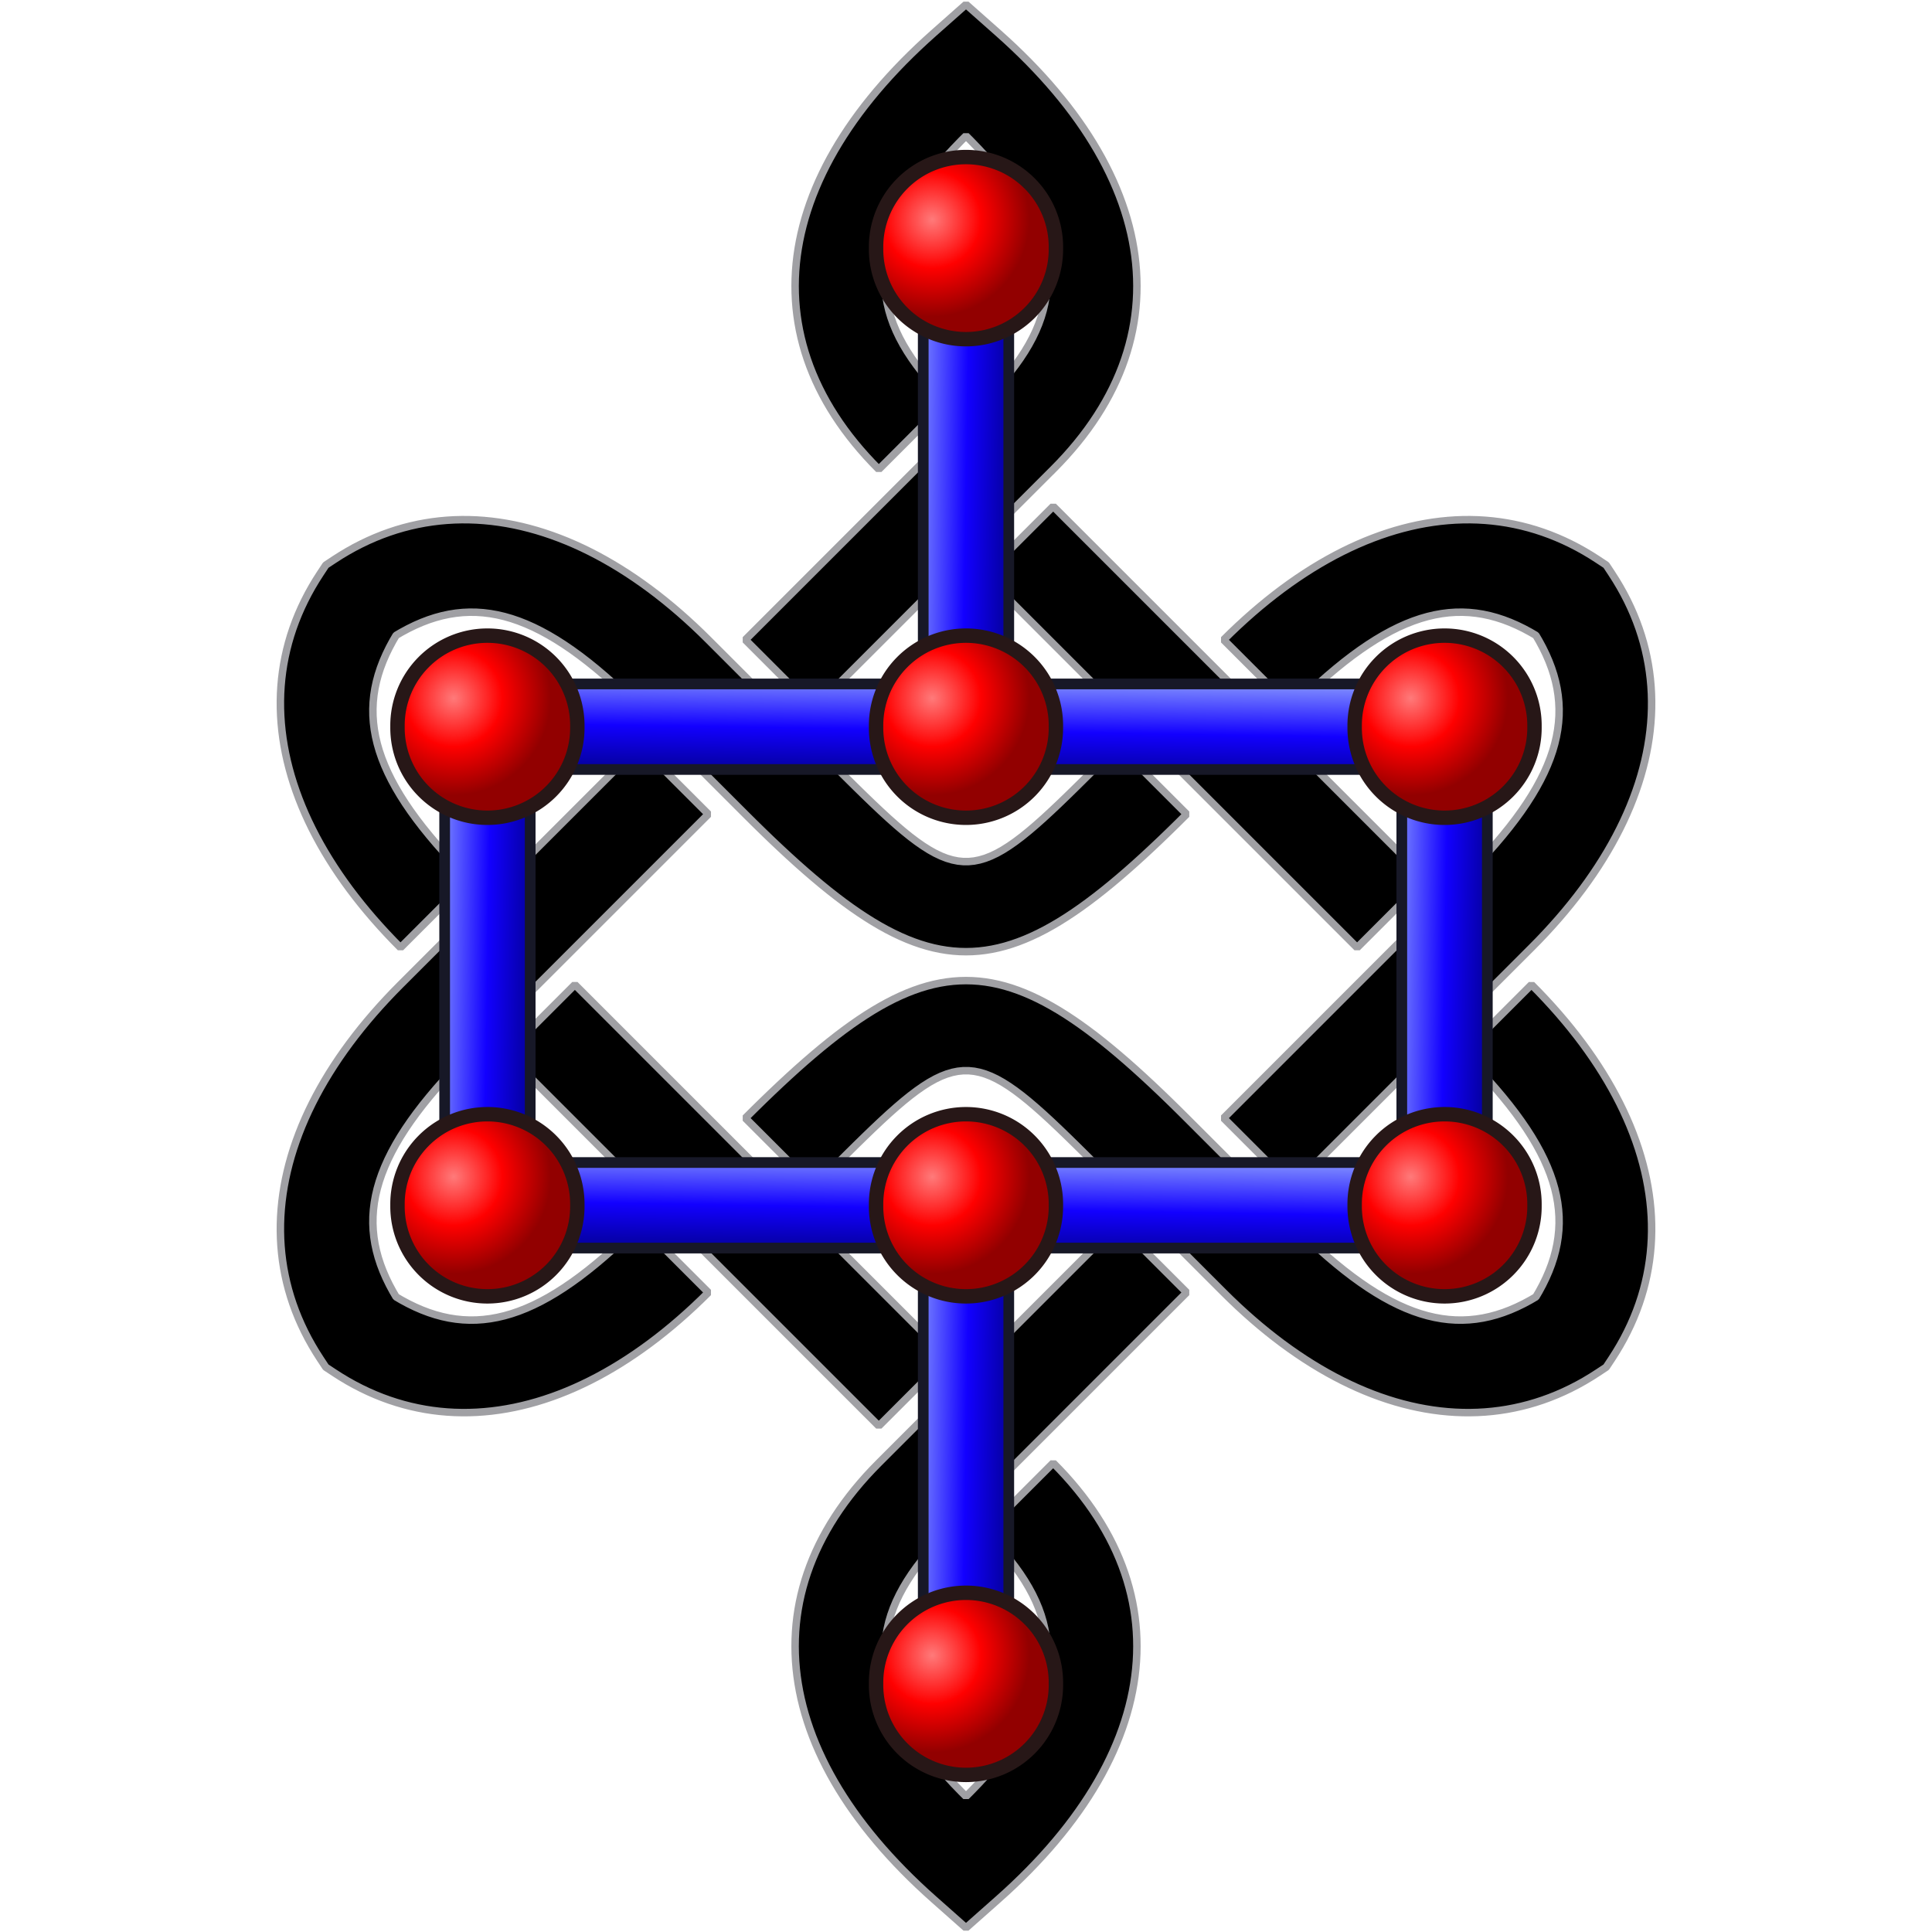 <?xml version="1.0" encoding="UTF-8" standalone="no"?>
<!-- Created with Inkscape (http://www.inkscape.org/) -->

<svg
   xmlns:dc="http://purl.org/dc/elements/1.1/"
   xmlns:cc="http://creativecommons.org/ns#"
   xmlns:rdf="http://www.w3.org/1999/02/22-rdf-syntax-ns#"
   xmlns:svg="http://www.w3.org/2000/svg"
   xmlns="http://www.w3.org/2000/svg"
   xmlns:xlink="http://www.w3.org/1999/xlink"
   version="1.1"
   width="180.7"
   height="180.7"
   id="svg4762">
  <defs
     id="defs4764">
    <radialGradient
       cx="0.429"
       cy="0.989"
       r="6.744"
       fx="0.429"
       fy="0.989"
       id="radialGradient4675"
       xlink:href="#linearGradient4285"
       gradientUnits="userSpaceOnUse" />
    <linearGradient
       id="linearGradient4285">
      <stop
         id="stop4287"
         style="stop-color:#ff7a7a;stop-opacity:1"
         offset="0" />
      <stop
         id="stop4293"
         style="stop-color:#ff0000;stop-opacity:1"
         offset="0.5" />
      <stop
         id="stop4289"
         style="stop-color:#920000;stop-opacity:1"
         offset="1" />
    </linearGradient>
    <radialGradient
       cx="0.429"
       cy="0.989"
       r="6.744"
       fx="0.429"
       fy="0.989"
       id="radialGradient4547"
       xlink:href="#linearGradient4285"
       gradientUnits="userSpaceOnUse" />
    <radialGradient
       cx="0.429"
       cy="0.989"
       r="6.744"
       fx="0.429"
       fy="0.989"
       id="radialGradient4551"
       xlink:href="#linearGradient4285"
       gradientUnits="userSpaceOnUse" />
    <radialGradient
       cx="0.429"
       cy="0.989"
       r="6.744"
       fx="0.429"
       fy="0.989"
       id="radialGradient4555"
       xlink:href="#linearGradient4285"
       gradientUnits="userSpaceOnUse" />
    <radialGradient
       cx="0.429"
       cy="0.989"
       r="6.744"
       fx="0.429"
       fy="0.989"
       id="radialGradient4559"
       xlink:href="#linearGradient4285"
       gradientUnits="userSpaceOnUse" />
    <radialGradient
       cx="0.429"
       cy="0.989"
       r="6.744"
       fx="0.429"
       fy="0.989"
       id="radialGradient4571"
       xlink:href="#linearGradient4285"
       gradientUnits="userSpaceOnUse" />
    <radialGradient
       cx="0.429"
       cy="0.989"
       r="6.744"
       fx="0.429"
       fy="0.989"
       id="radialGradient4563"
       xlink:href="#linearGradient4285"
       gradientUnits="userSpaceOnUse" />
    <radialGradient
       cx="0.429"
       cy="0.989"
       r="6.744"
       fx="0.429"
       fy="0.989"
       id="radialGradient4567"
       xlink:href="#linearGradient4285"
       gradientUnits="userSpaceOnUse" />
    <linearGradient
       x1="31.263"
       y1="-43.406"
       x2="31.115"
       y2="-34.406"
       id="linearGradient4612"
       xlink:href="#linearGradient5380"
       gradientUnits="userSpaceOnUse"
       gradientTransform="matrix(0,-1,1,0,181.887,99.601)" />
    <linearGradient
       x1="31.263"
       y1="-43.406"
       x2="31.115"
       y2="-34.406"
       id="linearGradient4616"
       xlink:href="#linearGradient5380"
       gradientUnits="userSpaceOnUse"
       gradientTransform="matrix(0,-1,1,0,226.648,144.362)" />
    <linearGradient
       x1="31.263"
       y1="-43.406"
       x2="31.115"
       y2="-34.406"
       id="linearGradient4620"
       xlink:href="#linearGradient5380"
       gradientUnits="userSpaceOnUse"
       gradientTransform="matrix(0,-1,1,0,181.887,189.123)" />
    <linearGradient
       x1="31.263"
       y1="-43.406"
       x2="31.115"
       y2="-34.406"
       id="linearGradient4575"
       xlink:href="#linearGradient5380"
       gradientUnits="userSpaceOnUse"
       gradientTransform="translate(90.965,173.648)" />
    <linearGradient
       id="linearGradient5380">
      <stop
         id="stop5382"
         style="stop-color:#7a86ff;stop-opacity:1"
         offset="0" />
      <stop
         id="stop5384"
         style="stop-color:#1200ff;stop-opacity:1"
         offset="0.5" />
      <stop
         id="stop5386"
         style="stop-color:#030092;stop-opacity:1"
         offset="1" />
    </linearGradient>
    <linearGradient
       x1="31.263"
       y1="-43.406"
       x2="31.115"
       y2="-34.406"
       id="linearGradient4494-8"
       xlink:href="#linearGradient5380"
       gradientUnits="userSpaceOnUse"
       gradientTransform="matrix(0,-1,1,0,137.126,144.362)" />
    <linearGradient
       x1="31.263"
       y1="-43.406"
       x2="31.115"
       y2="-34.406"
       id="linearGradient4494"
       xlink:href="#linearGradient5380"
       gradientUnits="userSpaceOnUse"
       gradientTransform="translate(88.601,128.887)" />
    <linearGradient
       x1="50.406"
       y1="-16"
       x2="59.406"
       y2="-16"
       id="linearGradient4027"
       xlink:href="#linearGradient5380-5"
       gradientUnits="userSpaceOnUse"
       gradientTransform="translate(0,48)" />
    <linearGradient
       id="linearGradient5380-5">
      <stop
         id="stop5382-1"
         style="stop-color:#f4f4f4;stop-opacity:1"
         offset="0" />
      <stop
         id="stop5384-1"
         style="stop-color:#c5c5c5;stop-opacity:1"
         offset="0.5" />
      <stop
         id="stop5386-3"
         style="stop-color:#909090;stop-opacity:1"
         offset="1" />
    </linearGradient>
    <linearGradient
       x1="31.263"
       y1="-43.406"
       x2="31.115"
       y2="-34.406"
       id="linearGradient6147"
       xlink:href="#linearGradient5380-5"
       gradientUnits="userSpaceOnUse"
       gradientTransform="translate(262.762,128.888)" />
    <linearGradient
       x1="31.263"
       y1="-43.406"
       x2="31.115"
       y2="-34.406"
       id="linearGradient6149"
       xlink:href="#linearGradient5380-5"
       gradientUnits="userSpaceOnUse"
       gradientTransform="matrix(0,-1,1,0,311.288,144.362)" />
    <linearGradient
       x1="31.263"
       y1="-43.406"
       x2="31.115"
       y2="-34.406"
       id="linearGradient6151"
       xlink:href="#linearGradient5380-5"
       gradientUnits="userSpaceOnUse"
       gradientTransform="translate(265.127,173.649)" />
    <linearGradient
       x1="31.263"
       y1="-43.406"
       x2="31.115"
       y2="-34.406"
       id="linearGradient6153"
       xlink:href="#linearGradient5380-5"
       gradientUnits="userSpaceOnUse"
       gradientTransform="matrix(0,-1,1,0,356.049,189.123)" />
    <linearGradient
       x1="31.263"
       y1="-43.406"
       x2="31.115"
       y2="-34.406"
       id="linearGradient6155"
       xlink:href="#linearGradient5380-5"
       gradientUnits="userSpaceOnUse"
       gradientTransform="matrix(0,-1,1,0,400.81,144.362)" />
    <linearGradient
       x1="31.263"
       y1="-43.406"
       x2="31.115"
       y2="-34.406"
       id="linearGradient6157"
       xlink:href="#linearGradient5380-5"
       gradientUnits="userSpaceOnUse"
       gradientTransform="matrix(0,-1,1,0,356.049,99.601)" />
    <radialGradient
       cx="0.429"
       cy="0.989"
       r="6.744"
       fx="0.429"
       fy="0.989"
       id="radialGradient6159"
       xlink:href="#linearGradient5380-5"
       gradientUnits="userSpaceOnUse" />
    <radialGradient
       cx="0.429"
       cy="0.989"
       r="6.744"
       fx="0.429"
       fy="0.989"
       id="radialGradient6161"
       xlink:href="#linearGradient5380-5"
       gradientUnits="userSpaceOnUse" />
    <radialGradient
       cx="0.429"
       cy="0.989"
       r="6.744"
       fx="0.429"
       fy="0.989"
       id="radialGradient6163"
       xlink:href="#linearGradient5380-5"
       gradientUnits="userSpaceOnUse" />
    <radialGradient
       cx="0.429"
       cy="0.989"
       r="6.744"
       fx="0.429"
       fy="0.989"
       id="radialGradient6165"
       xlink:href="#linearGradient5380-5"
       gradientUnits="userSpaceOnUse" />
    <radialGradient
       cx="0.429"
       cy="0.989"
       r="6.744"
       fx="0.429"
       fy="0.989"
       id="radialGradient6167"
       xlink:href="#linearGradient5380-5"
       gradientUnits="userSpaceOnUse" />
    <radialGradient
       cx="0.429"
       cy="0.989"
       r="6.744"
       fx="0.429"
       fy="0.989"
       id="radialGradient6169"
       xlink:href="#linearGradient5380-5"
       gradientUnits="userSpaceOnUse" />
    <radialGradient
       cx="0.429"
       cy="0.989"
       r="6.744"
       fx="0.429"
       fy="0.989"
       id="radialGradient6171"
       xlink:href="#linearGradient5380-5"
       gradientUnits="userSpaceOnUse" />
    <radialGradient
       cx="0.429"
       cy="0.989"
       r="6.744"
       fx="0.429"
       fy="0.989"
       id="radialGradient6173"
       xlink:href="#linearGradient5380-5"
       gradientUnits="userSpaceOnUse" />
    <linearGradient
       x1="31.263"
       y1="-43.406"
       x2="31.115"
       y2="-34.406"
       id="linearGradient6207"
       xlink:href="#linearGradient5380"
       gradientUnits="userSpaceOnUse"
       gradientTransform="translate(113.27,318.797)" />
    <linearGradient
       x1="31.263"
       y1="-43.406"
       x2="31.115"
       y2="-34.406"
       id="linearGradient6209"
       xlink:href="#linearGradient5380"
       gradientUnits="userSpaceOnUse"
       gradientTransform="matrix(0,-1,1,0,161.796,334.271)" />
    <linearGradient
       x1="31.263"
       y1="-43.406"
       x2="31.115"
       y2="-34.406"
       id="linearGradient6211"
       xlink:href="#linearGradient5380"
       gradientUnits="userSpaceOnUse"
       gradientTransform="translate(115.635,363.558)" />
    <linearGradient
       x1="31.263"
       y1="-43.406"
       x2="31.115"
       y2="-34.406"
       id="linearGradient6213"
       xlink:href="#linearGradient5380"
       gradientUnits="userSpaceOnUse"
       gradientTransform="matrix(0,-1,1,0,206.557,379.032)" />
    <linearGradient
       x1="31.263"
       y1="-43.406"
       x2="31.115"
       y2="-34.406"
       id="linearGradient6215"
       xlink:href="#linearGradient5380"
       gradientUnits="userSpaceOnUse"
       gradientTransform="matrix(0,-1,1,0,251.318,334.271)" />
    <linearGradient
       x1="31.263"
       y1="-43.406"
       x2="31.115"
       y2="-34.406"
       id="linearGradient6217"
       xlink:href="#linearGradient5380"
       gradientUnits="userSpaceOnUse"
       gradientTransform="matrix(0,-1,1,0,206.557,289.51)" />
    <radialGradient
       cx="0.429"
       cy="0.989"
       r="6.744"
       fx="0.429"
       fy="0.989"
       id="radialGradient6219"
       xlink:href="#linearGradient4285"
       gradientUnits="userSpaceOnUse" />
    <radialGradient
       cx="0.429"
       cy="0.989"
       r="6.744"
       fx="0.429"
       fy="0.989"
       id="radialGradient6221"
       xlink:href="#linearGradient4285"
       gradientUnits="userSpaceOnUse" />
    <radialGradient
       cx="0.429"
       cy="0.989"
       r="6.744"
       fx="0.429"
       fy="0.989"
       id="radialGradient6223"
       xlink:href="#linearGradient4285"
       gradientUnits="userSpaceOnUse" />
    <radialGradient
       cx="0.429"
       cy="0.989"
       r="6.744"
       fx="0.429"
       fy="0.989"
       id="radialGradient6225"
       xlink:href="#linearGradient4285"
       gradientUnits="userSpaceOnUse" />
    <radialGradient
       cx="0.429"
       cy="0.989"
       r="6.744"
       fx="0.429"
       fy="0.989"
       id="radialGradient6227"
       xlink:href="#linearGradient4285"
       gradientUnits="userSpaceOnUse" />
    <radialGradient
       cx="0.429"
       cy="0.989"
       r="6.744"
       fx="0.429"
       fy="0.989"
       id="radialGradient6229"
       xlink:href="#linearGradient4285"
       gradientUnits="userSpaceOnUse" />
    <radialGradient
       cx="0.429"
       cy="0.989"
       r="6.744"
       fx="0.429"
       fy="0.989"
       id="radialGradient6231"
       xlink:href="#linearGradient4285"
       gradientUnits="userSpaceOnUse" />
    <radialGradient
       cx="0.429"
       cy="0.989"
       r="6.744"
       fx="0.429"
       fy="0.989"
       id="radialGradient6233"
       xlink:href="#linearGradient4285"
       gradientUnits="userSpaceOnUse" />
  </defs>
  <g
     transform="translate(-52.631,-22.011)"
     id="layer1">
    <g
       transform="matrix(0.699,0,0,0.699,142.981,134.742)"
       id="g3439"
       style="font-size:9px;font-style:normal;font-weight:400;fill:#000000;fill-opacity:1;fill-rule:evenodd;stroke:#a0a0a4;stroke-width:1;stroke-linecap:square;stroke-linejoin:bevel;stroke-opacity:1;font-family:Sans Serif">
      <path
         d="M 11.667,-98.475 -10.586,-76.221 -20.333,-66.475 -29.525,-75.667 -21.414,-83.779 -11.667,-93.525 2.475,-107.667 3.407,-108.622 4.284,-109.57 5.108,-110.512 5.877,-111.448 6.592,-112.379 7.252,-113.305 7.857,-114.228 8.407,-115.148 8.902,-116.066 9.341,-116.983 9.724,-117.898 10.051,-118.813 10.323,-119.729 10.537,-120.646 10.696,-121.565 10.797,-122.486 10.842,-123.411 10.829,-124.339 10.759,-125.272 10.632,-126.211 10.447,-127.155 10.204,-128.106 9.902,-129.064 9.543,-130.03 9.125,-131.005 8.648,-131.989 8.112,-132.984 7.517,-133.989 6.862,-135.005 6.149,-136.034 5.375,-137.075 4.541,-138.13 3.648,-139.199 2.693,-140.282 1.679,-141.381 0.603,-142.497 0,-143.098 -0.603,-142.497 -1.679,-141.381 -2.693,-140.282 -3.648,-139.199 -4.541,-138.13 -5.375,-137.075 -6.149,-136.034 -6.862,-135.005 -7.517,-133.989 -8.112,-132.984 -8.648,-131.989 -9.125,-131.005 -9.543,-130.03 -9.902,-129.064 -10.204,-128.106 -10.447,-127.155 -10.632,-126.211 -10.759,-125.272 -10.829,-124.339 -10.842,-123.411 -10.797,-122.486 -10.696,-121.565 -10.537,-120.646 -10.323,-119.729 -10.051,-118.813 -9.724,-117.898 -9.341,-116.983 -8.902,-116.066 -8.407,-115.148 -7.857,-114.228 -7.252,-113.305 -6.592,-112.379 -5.877,-111.448 -5.108,-110.512 -4.284,-109.57 -3.407,-108.622 -2.475,-107.667 -11.667,-98.475 -12.52,-99.348 -13.338,-100.228 -14.122,-101.116 -14.871,-102.01 -15.587,-102.911 -16.269,-103.819 -16.917,-104.733 -17.531,-105.653 -18.112,-106.579 -18.658,-107.51 -19.171,-108.447 -19.651,-109.39 -20.097,-110.337 -20.509,-111.289 -20.888,-112.246 -21.234,-113.208 -21.546,-114.173 -21.825,-115.143 -22.071,-116.117 -22.284,-117.094 -22.463,-118.074 -22.61,-119.058 -22.724,-120.046 -22.804,-121.035 -22.852,-122.028 -22.868,-123.023 -22.85,-124.02 -22.8,-125.019 -22.717,-126.021 -22.602,-127.023 -22.454,-128.028 -22.274,-129.033 -22.062,-130.039 -21.817,-131.047 -21.54,-132.055 -21.23,-133.063 -20.889,-134.072 -20.516,-135.08 -20.11,-136.089 -19.673,-137.097 -19.204,-138.104 -18.703,-139.111 -18.17,-140.117 -17.605,-141.121 -17.009,-142.124 -16.381,-143.126 -15.722,-144.125 -15.031,-145.123 -14.309,-146.119 -13.556,-147.112 -12.771,-148.102 -11.955,-149.09 -11.108,-150.075 -10.229,-151.056 -9.32,-152.034 -8.38,-153.009 -7.408,-153.979 -6.406,-154.946 -5.373,-155.908 -4.309,-156.866 0,-160.683 4.309,-156.866 5.373,-155.908 6.406,-154.946 7.408,-153.979 8.38,-153.009 9.32,-152.034 10.229,-151.056 11.108,-150.075 11.955,-149.09 12.771,-148.102 13.556,-147.112 14.309,-146.119 15.031,-145.123 15.722,-144.125 16.381,-143.126 17.009,-142.124 17.605,-141.121 18.17,-140.117 18.703,-139.111 19.204,-138.104 19.673,-137.097 20.11,-136.089 20.516,-135.08 20.889,-134.072 21.23,-133.063 21.54,-132.055 21.817,-131.047 22.062,-130.039 22.274,-129.033 22.454,-128.028 22.602,-127.023 22.717,-126.021 22.8,-125.019 22.85,-124.02 22.868,-123.023 22.852,-122.028 22.804,-121.035 22.724,-120.046 22.61,-119.058 22.463,-118.074 22.284,-117.094 22.071,-116.117 21.825,-115.143 21.546,-114.173 21.234,-113.208 20.888,-112.246 20.509,-111.289 20.097,-110.337 19.651,-109.39 19.171,-108.447 18.658,-107.51 18.112,-106.579 17.531,-105.653 16.917,-104.733 16.269,-103.819 15.587,-102.911 14.871,-102.01 14.122,-101.116 13.338,-100.228 12.52,-99.348 11.667,-98.475 M -29.525,-52.333 -43.667,-66.475 -44.872,-67.661 -46.055,-68.787 -47.217,-69.854 -48.359,-70.863 -49.482,-71.812 -50.586,-72.704 -51.673,-73.538 -52.743,-74.314 -53.797,-75.034 -54.837,-75.697 -55.861,-76.303 -56.873,-76.854 -57.871,-77.349 -58.858,-77.788 -59.834,-78.173 -60.8,-78.504 -61.756,-78.78 -62.704,-79.002 -63.644,-79.171 -64.578,-79.287 -65.505,-79.351 -66.427,-79.362 -67.345,-79.321 -68.259,-79.228 -69.171,-79.085 -70.08,-78.89 -70.989,-78.645 -71.897,-78.35 -72.806,-78.005 -73.716,-77.611 -74.629,-77.167 -75.545,-76.675 -76.257,-76.257 -76.675,-75.545 -77.167,-74.629 -77.611,-73.716 -78.005,-72.806 -78.35,-71.897 -78.645,-70.989 -78.89,-70.08 -79.085,-69.171 -79.228,-68.259 -79.321,-67.345 -79.362,-66.427 -79.351,-65.505 -79.287,-64.578 -79.171,-63.644 -79.002,-62.704 -78.78,-61.756 -78.504,-60.8 -78.173,-59.834 -77.788,-58.858 -77.349,-57.871 -76.854,-56.873 -76.303,-55.861 -75.697,-54.837 -75.034,-53.797 -74.314,-52.743 -73.538,-51.673 -72.704,-50.586 -71.812,-49.482 -70.863,-48.359 -69.854,-47.217 -68.787,-46.055 -67.661,-44.872 -66.475,-43.667 -75.667,-34.475 -76.618,-35.441 -77.54,-36.413 -78.434,-37.388 -79.301,-38.368 -80.139,-39.351 -80.949,-40.338 -81.731,-41.329 -82.484,-42.322 -83.208,-43.319 -83.904,-44.318 -84.571,-45.32 -85.209,-46.324 -85.818,-47.329 -86.398,-48.337 -86.949,-49.346 -87.471,-50.356 -87.963,-51.367 -88.425,-52.378 -88.858,-53.39 -89.26,-54.403 -89.633,-55.415 -89.977,-56.427 -90.29,-57.438 -90.572,-58.449 -90.825,-59.459 -91.047,-60.467 -91.238,-61.474 -91.399,-62.479 -91.529,-63.483 -91.628,-64.484 -91.697,-65.482 -91.734,-66.478 -91.74,-67.471 -91.715,-68.46 -91.658,-69.446 -91.57,-70.428 -91.45,-71.407 -91.299,-72.381 -91.115,-73.351 -90.9,-74.316 -90.653,-75.276 -90.374,-76.231 -90.062,-77.181 -89.718,-78.125 -89.341,-79.062 -88.932,-79.994 -88.49,-80.92 -88.016,-81.839 -87.508,-82.751 -86.968,-83.655 -86.394,-84.553 -85.662,-85.662 -84.553,-86.394 -83.655,-86.968 -82.751,-87.508 -81.839,-88.016 -80.92,-88.49 -79.994,-88.932 -79.062,-89.341 -78.125,-89.718 -77.181,-90.062 -76.231,-90.374 -75.276,-90.653 -74.316,-90.9 -73.351,-91.115 -72.381,-91.299 -71.407,-91.45 -70.428,-91.57 -69.446,-91.658 -68.46,-91.715 -67.471,-91.74 -66.478,-91.734 -65.482,-91.697 -64.484,-91.628 -63.483,-91.529 -62.479,-91.399 -61.474,-91.238 -60.467,-91.047 -59.459,-90.825 -58.449,-90.572 -57.438,-90.29 -56.427,-89.977 -55.415,-89.633 -54.403,-89.26 -53.39,-88.858 -52.378,-88.425 -51.367,-87.963 -50.356,-87.471 -49.346,-86.949 -48.337,-86.398 -47.329,-85.818 -46.324,-85.209 -45.32,-84.571 -44.318,-83.904 -43.319,-83.208 -42.322,-82.484 -41.329,-81.731 -40.338,-80.949 -39.351,-80.139 -38.368,-79.301 -37.388,-78.434 -36.413,-77.54 -35.441,-76.618 -34.475,-75.667 -20.333,-61.525 -18.854,-60.046 -17.448,-58.64 -16.112,-57.309 -14.841,-56.051 -13.632,-54.868 -12.481,-53.758 -11.385,-52.723 -10.339,-51.761 -9.339,-50.874 -8.383,-50.06 -7.466,-49.32 -6.585,-48.654 -5.735,-48.063 -4.914,-47.545 -4.117,-47.101 -3.34,-46.731 -2.58,-46.435 -1.834,-46.214 -1.096,-46.066 -0.365,-45.992 0.365,-45.992 1.096,-46.066 1.834,-46.214 2.58,-46.435 3.34,-46.731 4.117,-47.101 4.914,-47.545 5.735,-48.063 6.585,-48.654 7.466,-49.32 8.383,-50.06 9.339,-50.874 10.339,-51.761 11.385,-52.723 12.481,-53.758 13.632,-54.868 14.841,-56.051 16.112,-57.309 17.448,-58.64 18.854,-60.046 20.333,-61.525 29.525,-52.333 28.311,-51.127 27.119,-49.961 25.951,-48.837 24.804,-47.754 23.678,-46.711 22.573,-45.709 21.487,-44.748 20.419,-43.829 19.37,-42.95 18.337,-42.111 17.32,-41.314 16.319,-40.558 15.332,-39.842 14.359,-39.168 13.399,-38.534 12.451,-37.941 11.514,-37.389 10.588,-36.878 9.672,-36.408 8.764,-35.979 7.865,-35.59 6.973,-35.243 6.087,-34.936 5.207,-34.67 4.332,-34.445 3.461,-34.261 2.593,-34.118 1.727,-34.016 0.863,-33.955 0,-33.934 -0.863,-33.955 -1.727,-34.016 -2.593,-34.118 -3.461,-34.261 -4.332,-34.445 -5.207,-34.67 -6.087,-34.936 -6.973,-35.243 -7.865,-35.59 -8.764,-35.979 -9.672,-36.408 -10.588,-36.878 -11.514,-37.389 -12.451,-37.941 -13.399,-38.534 -14.359,-39.168 -15.332,-39.842 -16.319,-40.558 -17.32,-41.314 -18.337,-42.111 -19.37,-42.95 -20.419,-43.829 -21.487,-44.748 -22.573,-45.709 -23.678,-46.711 -24.804,-47.754 -25.951,-48.837 -27.119,-49.961 -28.311,-51.127 -29.525,-52.333 M -52.333,-34.475 -66.475,-20.333 -67.661,-19.128 -68.787,-17.945 -69.854,-16.783 -70.863,-15.641 -71.812,-14.518 -72.704,-13.414 -73.538,-12.327 -74.314,-11.257 -75.034,-10.203 -75.697,-9.164 -76.303,-8.139 -76.854,-7.127 -77.349,-6.129 -77.788,-5.142 -78.173,-4.166 -78.504,-3.2 -78.78,-2.244 -79.002,-1.296 -79.171,-0.356 -79.287,0.578 -79.351,1.505 -79.362,2.427 -79.321,3.345 -79.228,4.259 -79.085,5.171 -78.89,6.08 -78.645,6.989 -78.35,7.897 -78.005,8.806 -77.611,9.716 -77.167,10.629 -76.675,11.545 -76.257,12.257 -75.545,12.675 -74.629,13.167 -73.716,13.611 -72.806,14.005 -71.897,14.35 -70.989,14.645 -70.08,14.89 -69.171,15.085 -68.259,15.228 -67.345,15.321 -66.427,15.362 -65.505,15.351 -64.578,15.287 -63.644,15.171 -62.704,15.002 -61.756,14.78 -60.8,14.504 -59.834,14.173 -58.858,13.788 -57.871,13.349 -56.873,12.854 -55.861,12.303 -54.837,11.697 -53.797,11.034 -52.743,10.314 -51.673,9.538 -50.586,8.704 -49.482,7.812 -48.359,6.863 -47.217,5.854 -46.055,4.787 -44.872,3.661 -43.667,2.475 -34.475,11.667 -35.441,12.617 -36.413,13.54 -37.388,14.434 -38.368,15.301 -39.351,16.139 -40.338,16.949 -41.329,17.731 -42.322,18.484 -43.319,19.208 -44.318,19.904 -45.32,20.571 -46.324,21.209 -47.329,21.818 -48.337,22.398 -49.346,22.949 -50.356,23.471 -51.367,23.962 -52.378,24.425 -53.39,24.858 -54.403,25.261 -55.415,25.634 -56.427,25.977 -57.438,26.29 -58.449,26.572 -59.459,26.825 -60.467,27.047 -61.474,27.238 -62.479,27.399 -63.483,27.529 -64.484,27.628 -65.482,27.697 -66.478,27.734 -67.471,27.74 -68.46,27.715 -69.446,27.658 -70.428,27.57 -71.407,27.45 -72.381,27.299 -73.351,27.115 -74.316,26.9 -75.276,26.653 -76.231,26.373 -77.181,26.062 -78.125,25.718 -79.062,25.341 -79.994,24.932 -80.92,24.491 -81.839,24.016 -82.751,23.509 -83.655,22.968 -84.553,22.394 -85.662,21.662 -86.394,20.553 -86.968,19.655 -87.508,18.75 -88.016,17.839 -88.49,16.92 -88.932,15.994 -89.341,15.062 -89.718,14.125 -90.062,13.181 -90.374,12.231 -90.653,11.276 -90.9,10.316 -91.115,9.351 -91.299,8.381 -91.45,7.407 -91.57,6.428 -91.658,5.446 -91.715,4.46 -91.74,3.47 -91.734,2.478 -91.697,1.482 -91.628,0.484 -91.529,-0.517 -91.399,-1.521 -91.238,-2.526 -91.047,-3.533 -90.825,-4.541 -90.572,-5.551 -90.29,-6.562 -89.977,-7.573 -89.633,-8.585 -89.26,-9.597 -88.858,-10.61 -88.425,-11.622 -87.963,-12.633 -87.471,-13.644 -86.949,-14.654 -86.398,-15.663 -85.818,-16.671 -85.209,-17.676 -84.571,-18.68 -83.904,-19.682 -83.208,-20.681 -82.484,-21.677 -81.731,-22.671 -80.949,-23.662 -80.139,-24.649 -79.301,-25.632 -78.434,-26.612 -77.54,-27.587 -76.618,-28.559 -75.667,-29.525 -43.667,-61.525 -34.475,-52.333 -52.333,-34.475 M -34.475,-11.667 -2.475,20.333 -11.667,29.525 -52.371,-11.178 -61.525,-20.333 -52.333,-29.525 -34.475,-11.667 M 11.667,29.525 -2.475,43.667 -3.407,44.622 -4.284,45.57 -5.108,46.512 -5.877,47.448 -6.592,48.379 -7.252,49.305 -7.857,50.228 -8.407,51.148 -8.902,52.066 -9.341,52.983 -9.724,53.898 -10.051,54.813 -10.323,55.729 -10.537,56.646 -10.696,57.565 -10.797,58.486 -10.842,59.411 -10.829,60.339 -10.759,61.272 -10.632,62.211 -10.447,63.155 -10.204,64.106 -9.902,65.064 -9.543,66.03 -9.125,67.005 -8.648,67.989 -8.112,68.984 -7.517,69.989 -6.862,71.005 -6.149,72.034 -5.375,73.075 -4.541,74.13 -3.648,75.199 -2.693,76.282 -1.679,77.382 -0.603,78.497 0,79.098 0.603,78.497 1.679,77.382 2.693,76.282 3.648,75.199 4.541,74.13 5.375,73.075 6.149,72.034 6.862,71.005 7.517,69.989 8.112,68.984 8.648,67.989 9.125,67.005 9.543,66.03 9.902,65.064 10.204,64.106 10.447,63.155 10.632,62.211 10.759,61.272 10.829,60.339 10.842,59.411 10.797,58.486 10.696,57.565 10.537,56.646 10.323,55.729 10.051,54.813 9.724,53.898 9.341,52.983 8.902,52.066 8.407,51.148 7.857,50.228 7.252,49.305 6.592,48.379 5.877,47.448 5.108,46.512 4.284,45.57 3.407,44.622 2.475,43.667 11.667,34.475 12.52,35.348 13.338,36.228 14.122,37.116 14.871,38.01 15.587,38.911 16.269,39.819 16.917,40.733 17.531,41.653 18.112,42.579 18.658,43.51 19.171,44.447 19.651,45.389 20.097,46.337 20.509,47.289 20.888,48.246 21.234,49.208 21.546,50.173 21.825,51.143 22.071,52.117 22.284,53.094 22.463,54.075 22.61,55.059 22.724,56.045 22.804,57.035 22.852,58.028 22.868,59.023 22.85,60.02 22.8,61.019 22.717,62.021 22.602,63.023 22.454,64.028 22.274,65.033 22.062,66.039 21.817,67.047 21.54,68.055 21.23,69.063 20.889,70.072 20.516,71.08 20.11,72.089 19.673,73.097 19.204,74.104 18.703,75.111 18.17,76.117 17.605,77.121 17.009,78.124 16.381,79.126 15.722,80.125 15.031,81.123 14.309,82.118 13.556,83.112 12.771,84.102 11.955,85.09 11.108,86.075 10.229,87.056 9.32,88.034 8.38,89.008 7.408,89.979 6.406,90.946 5.373,91.908 4.309,92.866 0,96.683 -4.309,92.866 -5.373,91.908 -6.406,90.946 -7.408,89.979 -8.38,89.008 -9.32,88.034 -10.229,87.056 -11.108,86.075 -11.955,85.09 -12.771,84.102 -13.556,83.112 -14.309,82.118 -15.031,81.123 -15.722,80.125 -16.381,79.126 -17.009,78.124 -17.605,77.121 -18.17,76.117 -18.703,75.111 -19.204,74.104 -19.673,73.097 -20.11,72.089 -20.516,71.08 -20.889,70.072 -21.23,69.063 -21.54,68.055 -21.817,67.047 -22.062,66.039 -22.274,65.033 -22.454,64.028 -22.602,63.023 -22.717,62.021 -22.8,61.019 -22.85,60.02 -22.868,59.023 -22.852,58.028 -22.804,57.035 -22.724,56.045 -22.61,55.059 -22.463,54.075 -22.284,53.094 -22.071,52.117 -21.825,51.143 -21.546,50.173 -21.234,49.208 -20.888,48.246 -20.509,47.289 -20.097,46.337 -19.651,45.389 -19.171,44.447 -18.658,43.51 -18.112,42.579 -17.531,41.653 -16.917,40.733 -16.269,39.819 -15.587,38.911 -14.871,38.01 -14.122,37.116 -13.338,36.228 -12.52,35.348 -11.667,34.475 20.333,2.475 29.525,11.667 11.667,29.525 M 29.525,-11.667 43.667,2.475 44.872,3.661 46.055,4.787 47.217,5.854 48.359,6.863 49.482,7.812 50.586,8.704 51.673,9.538 52.743,10.314 53.797,11.034 54.837,11.697 55.861,12.303 56.873,12.854 57.871,13.349 58.858,13.788 59.834,14.173 60.8,14.504 61.756,14.78 62.704,15.002 63.644,15.171 64.578,15.287 65.505,15.351 66.427,15.362 67.345,15.321 68.259,15.228 69.171,15.085 70.08,14.89 70.989,14.645 71.897,14.35 72.806,14.005 73.716,13.611 74.629,13.167 75.545,12.675 76.257,12.257 76.675,11.545 77.167,10.629 77.611,9.716 78.005,8.806 78.35,7.897 78.645,6.989 78.89,6.08 79.085,5.171 79.228,4.259 79.321,3.345 79.362,2.427 79.351,1.505 79.287,0.578 79.171,-0.356 79.002,-1.296 78.78,-2.244 78.504,-3.2 78.173,-4.166 77.788,-5.142 77.349,-6.129 76.854,-7.127 76.303,-8.139 75.697,-9.164 75.034,-10.203 74.314,-11.257 73.538,-12.327 72.704,-13.414 71.812,-14.518 70.863,-15.641 69.854,-16.783 68.787,-17.945 67.661,-19.128 66.475,-20.333 75.667,-29.525 76.618,-28.559 77.54,-27.587 78.434,-26.612 79.301,-25.632 80.139,-24.649 80.949,-23.662 81.731,-22.671 82.484,-21.677 83.208,-20.681 83.904,-19.682 84.571,-18.68 85.209,-17.676 85.818,-16.671 86.398,-15.663 86.949,-14.654 87.471,-13.644 87.963,-12.633 88.425,-11.622 88.858,-10.61 89.26,-9.597 89.633,-8.585 89.977,-7.573 90.29,-6.562 90.572,-5.551 90.825,-4.541 91.047,-3.533 91.238,-2.526 91.399,-1.521 91.529,-0.517 91.628,0.484 91.697,1.482 91.734,2.478 91.74,3.47 91.715,4.46 91.658,5.446 91.57,6.428 91.45,7.407 91.299,8.381 91.115,9.351 90.9,10.316 90.653,11.276 90.374,12.231 90.062,13.181 89.718,14.125 89.341,15.062 88.932,15.994 88.49,16.92 88.016,17.839 87.508,18.75 86.968,19.655 86.394,20.553 85.662,21.662 84.553,22.394 83.655,22.968 82.751,23.509 81.839,24.016 80.92,24.491 79.994,24.932 79.062,25.341 78.125,25.718 77.181,26.062 76.231,26.373 75.276,26.653 74.316,26.9 73.351,27.115 72.381,27.299 71.407,27.45 70.428,27.57 69.446,27.658 68.46,27.715 67.471,27.74 66.478,27.734 65.482,27.697 64.484,27.628 63.483,27.529 62.479,27.399 61.474,27.238 60.467,27.047 59.459,26.825 58.449,26.572 57.438,26.29 56.427,25.977 55.415,25.634 54.403,25.261 53.39,24.858 52.378,24.425 51.367,23.962 50.356,23.471 49.346,22.949 48.337,22.398 47.329,21.818 46.324,21.209 45.32,20.571 44.318,19.904 43.319,19.208 42.322,18.484 41.329,17.731 40.338,16.949 39.351,16.139 38.368,15.301 37.388,14.434 36.413,13.54 35.441,12.617 34.475,11.667 20.333,-2.475 18.854,-3.954 17.448,-5.36 16.112,-6.691 14.841,-7.949 13.632,-9.132 12.481,-10.242 11.385,-11.277 10.339,-12.239 9.339,-13.126 8.383,-13.94 7.466,-14.68 6.585,-15.345 5.735,-15.937 4.914,-16.455 4.117,-16.899 3.34,-17.269 2.58,-17.564 1.834,-17.786 1.096,-17.934 0.365,-18.008 -0.365,-18.008 -1.096,-17.934 -1.834,-17.786 -2.58,-17.564 -3.34,-17.269 -4.117,-16.899 -4.914,-16.455 -5.735,-15.937 -6.585,-15.345 -7.466,-14.68 -8.383,-13.94 -9.339,-13.126 -10.339,-12.239 -11.385,-11.277 -12.481,-10.242 -13.632,-9.132 -14.841,-7.949 -16.112,-6.691 -17.448,-5.36 -18.854,-3.954 -20.333,-2.475 -29.525,-11.667 -28.311,-12.873 -27.119,-14.039 -25.951,-15.163 -24.804,-16.246 -23.678,-17.289 -22.573,-18.291 -21.487,-19.252 -20.419,-20.171 -19.37,-21.05 -18.337,-21.889 -17.32,-22.686 -16.319,-23.442 -15.332,-24.158 -14.359,-24.832 -13.399,-25.466 -12.451,-26.059 -11.514,-26.611 -10.588,-27.122 -9.672,-27.592 -8.764,-28.021 -7.865,-28.41 -6.973,-28.757 -6.087,-29.064 -5.207,-29.33 -4.332,-29.555 -3.461,-29.739 -2.593,-29.882 -1.727,-29.984 -0.863,-30.045 0,-30.066 0.863,-30.045 1.727,-29.984 2.593,-29.882 3.461,-29.739 4.332,-29.555 5.207,-29.33 6.087,-29.064 6.973,-28.757 7.865,-28.41 8.764,-28.021 9.672,-27.592 10.588,-27.122 11.514,-26.611 12.451,-26.059 13.399,-25.466 14.359,-24.832 15.332,-24.158 16.319,-23.442 17.32,-22.686 18.337,-21.889 19.37,-21.05 20.419,-20.171 21.487,-19.252 22.573,-18.291 23.678,-17.289 24.804,-16.246 25.951,-15.163 27.119,-14.039 28.311,-12.873 29.525,-11.667 M 52.333,-29.525 66.475,-43.667 67.661,-44.872 68.787,-46.055 69.854,-47.217 70.863,-48.359 71.812,-49.482 72.704,-50.586 73.538,-51.673 74.314,-52.743 75.034,-53.797 75.697,-54.837 76.303,-55.861 76.854,-56.873 77.349,-57.871 77.788,-58.858 78.173,-59.834 78.504,-60.8 78.78,-61.756 79.002,-62.704 79.171,-63.644 79.287,-64.578 79.351,-65.505 79.362,-66.427 79.321,-67.345 79.228,-68.259 79.085,-69.171 78.89,-70.08 78.645,-70.989 78.35,-71.897 78.005,-72.806 77.611,-73.716 77.167,-74.629 76.675,-75.545 76.257,-76.257 75.545,-76.675 74.629,-77.167 73.716,-77.611 72.806,-78.005 71.897,-78.35 70.989,-78.645 70.08,-78.89 69.171,-79.085 68.259,-79.228 67.345,-79.321 66.427,-79.362 65.505,-79.351 64.578,-79.287 63.644,-79.171 62.704,-79.002 61.756,-78.78 60.8,-78.504 59.834,-78.173 58.858,-77.788 57.871,-77.349 56.873,-76.854 55.861,-76.303 54.837,-75.697 53.797,-75.034 52.743,-74.314 51.673,-73.538 50.586,-72.704 49.482,-71.812 48.359,-70.863 47.217,-69.854 46.055,-68.787 44.872,-67.661 43.667,-66.475 34.475,-75.667 35.441,-76.618 36.413,-77.54 37.388,-78.434 38.368,-79.301 39.351,-80.139 40.338,-80.949 41.329,-81.731 42.322,-82.484 43.319,-83.208 44.318,-83.904 45.32,-84.571 46.324,-85.209 47.329,-85.818 48.337,-86.398 49.346,-86.949 50.356,-87.471 51.367,-87.963 52.378,-88.425 53.39,-88.858 54.403,-89.26 55.415,-89.633 56.427,-89.977 57.438,-90.29 58.449,-90.572 59.459,-90.825 60.467,-91.047 61.474,-91.238 62.479,-91.399 63.483,-91.529 64.484,-91.628 65.482,-91.697 66.478,-91.734 67.471,-91.74 68.46,-91.715 69.446,-91.658 70.428,-91.57 71.407,-91.45 72.381,-91.299 73.351,-91.115 74.316,-90.9 75.276,-90.653 76.231,-90.374 77.181,-90.062 78.125,-89.718 79.062,-89.341 79.994,-88.932 80.92,-88.49 81.839,-88.016 82.751,-87.508 83.655,-86.968 84.553,-86.394 85.662,-85.662 86.394,-84.553 86.968,-83.655 87.508,-82.751 88.016,-81.839 88.49,-80.92 88.932,-79.994 89.341,-79.062 89.718,-78.125 90.062,-77.181 90.374,-76.231 90.653,-75.276 90.9,-74.316 91.115,-73.351 91.299,-72.381 91.45,-71.407 91.57,-70.428 91.658,-69.446 91.715,-68.46 91.74,-67.471 91.734,-66.478 91.697,-65.482 91.628,-64.484 91.529,-63.483 91.399,-62.479 91.238,-61.474 91.047,-60.467 90.825,-59.459 90.572,-58.449 90.29,-57.438 89.977,-56.427 89.633,-55.415 89.26,-54.403 88.858,-53.39 88.425,-52.378 87.963,-51.367 87.471,-50.356 86.949,-49.346 86.398,-48.337 85.818,-47.329 85.209,-46.324 84.571,-45.32 83.904,-44.318 83.208,-43.319 82.484,-42.322 81.731,-41.329 80.949,-40.338 80.139,-39.351 79.301,-38.368 78.434,-37.388 77.54,-36.413 76.618,-35.441 75.667,-34.475 43.667,-2.475 34.475,-11.667 52.333,-29.525 M 34.475,-52.333 12.221,-74.586 2.475,-84.333 11.667,-93.525 19.779,-85.414 29.525,-75.667 61.525,-43.667 52.333,-34.475 34.475,-52.333"
         id="path3441"
         style="fill-rule:nonzero" />
    </g>
    <path
       d="M 93.694,85.981 93.694,93.981 97.694,93.981 186.665,93.981 190.665,93.981 190.665,85.981 186.665,85.981 97.694,85.981 z"
       id="path3042"
       style="font-size:medium;font-style:normal;font-variant:normal;font-weight:normal;font-stretch:normal;text-indent:0;text-align:start;text-decoration:none;line-height:normal;letter-spacing:normal;word-spacing:normal;text-transform:none;direction:ltr;block-progression:tb;writing-mode:lr-tb;text-anchor:start;baseline-shift:baseline;color:#000000;fill:url(#linearGradient4494);fill-opacity:1;fill-rule:nonzero;stroke:#171827;stroke-width:1;stroke-miterlimit:4;stroke-opacity:1;stroke-dasharray:none;marker:none;visibility:visible;display:inline;overflow:visible;enable-background:accumulate;font-family:Sans;-inkscape-font-specification:Sans" />
    <path
       d="M 94.22,139.268 102.22,139.268 102.22,135.268 102.22,89.455 102.22,85.455 94.22,85.455 94.22,89.455 94.22,135.268 94.22,139.268 z"
       id="path3042-0"
       style="font-size:medium;font-style:normal;font-variant:normal;font-weight:normal;font-stretch:normal;text-indent:0;text-align:start;text-decoration:none;line-height:normal;letter-spacing:normal;word-spacing:normal;text-transform:none;direction:ltr;block-progression:tb;writing-mode:lr-tb;text-anchor:start;baseline-shift:baseline;color:#000000;fill:url(#linearGradient4494-8);fill-opacity:1;fill-rule:nonzero;stroke:#171827;stroke-width:1;stroke-miterlimit:4;stroke-opacity:1;stroke-dasharray:none;marker:none;visibility:visible;display:inline;overflow:visible;enable-background:accumulate;font-family:Sans;-inkscape-font-specification:Sans" />
    <path
       d="M 96.059,130.742 96.059,138.742 100.059,138.742 189.03,138.742 193.03,138.742 193.03,130.742 189.03,130.742 100.059,130.742 z"
       id="path4573"
       style="font-size:medium;font-style:normal;font-variant:normal;font-weight:normal;font-stretch:normal;text-indent:0;text-align:start;text-decoration:none;line-height:normal;letter-spacing:normal;word-spacing:normal;text-transform:none;direction:ltr;block-progression:tb;writing-mode:lr-tb;text-anchor:start;baseline-shift:baseline;color:#000000;fill:url(#linearGradient4575);fill-opacity:1;fill-rule:nonzero;stroke:#171827;stroke-width:1;stroke-miterlimit:4;stroke-opacity:1;stroke-dasharray:none;marker:none;visibility:visible;display:inline;overflow:visible;enable-background:accumulate;font-family:Sans;-inkscape-font-specification:Sans" />
    <path
       d="M 138.981,184.029 146.981,184.029 146.981,180.029 146.981,134.216 146.981,130.216 138.981,130.216 138.981,134.216 138.981,180.029 138.981,184.029 z"
       id="path4618"
       style="font-size:medium;font-style:normal;font-variant:normal;font-weight:normal;font-stretch:normal;text-indent:0;text-align:start;text-decoration:none;line-height:normal;letter-spacing:normal;word-spacing:normal;text-transform:none;direction:ltr;block-progression:tb;writing-mode:lr-tb;text-anchor:start;baseline-shift:baseline;color:#000000;fill:url(#linearGradient4620);fill-opacity:1;fill-rule:nonzero;stroke:#171827;stroke-width:1;stroke-miterlimit:4;stroke-opacity:1;stroke-dasharray:none;marker:none;visibility:visible;display:inline;overflow:visible;enable-background:accumulate;font-family:Sans;-inkscape-font-specification:Sans" />
    <path
       d="M 183.742,139.268 191.742,139.268 191.742,135.268 191.742,89.455 191.742,85.455 183.742,85.455 183.742,89.455 183.742,135.268 183.742,139.268 z"
       id="path4614"
       style="font-size:medium;font-style:normal;font-variant:normal;font-weight:normal;font-stretch:normal;text-indent:0;text-align:start;text-decoration:none;line-height:normal;letter-spacing:normal;word-spacing:normal;text-transform:none;direction:ltr;block-progression:tb;writing-mode:lr-tb;text-anchor:start;baseline-shift:baseline;color:#000000;fill:url(#linearGradient4616);fill-opacity:1;fill-rule:nonzero;stroke:#171827;stroke-width:1;stroke-miterlimit:4;stroke-opacity:1;stroke-dasharray:none;marker:none;visibility:visible;display:inline;overflow:visible;enable-background:accumulate;font-family:Sans;-inkscape-font-specification:Sans" />
    <path
       d="M 138.981,94.507 146.981,94.507 146.981,90.507 146.981,44.694 146.981,40.694 138.981,40.694 138.981,44.694 138.981,90.507 138.981,94.507 z"
       id="path4610"
       style="font-size:medium;font-style:normal;font-variant:normal;font-weight:normal;font-stretch:normal;text-indent:0;text-align:start;text-decoration:none;line-height:normal;letter-spacing:normal;word-spacing:normal;text-transform:none;direction:ltr;block-progression:tb;writing-mode:lr-tb;text-anchor:start;baseline-shift:baseline;color:#000000;fill:url(#linearGradient4612);fill-opacity:1;fill-rule:nonzero;stroke:#171827;stroke-width:1;stroke-miterlimit:4;stroke-opacity:1;stroke-dasharray:none;marker:none;visibility:visible;display:inline;overflow:visible;enable-background:accumulate;font-family:Sans;-inkscape-font-specification:Sans" />
    <path
       d="M 9.015,2.971 A 6.244,6.244 0 1 1 -3.472,2.971 6.244,6.244 0 1 1 9.015,2.971 z"
       transform="matrix(1.347,0,0,1.347,184.008,85.977)"
       id="path4565"
       style="color:#000000;fill:url(#radialGradient4567);fill-opacity:1;stroke:#271717;stroke-width:1;stroke-linecap:square;stroke-linejoin:round;stroke-miterlimit:4;stroke-opacity:1;stroke-dasharray:none;stroke-dashoffset:0;marker:none;visibility:visible;display:inline;overflow:visible;enable-background:accumulate" />
    <path
       d="M 9.015,2.971 A 6.244,6.244 0 1 1 -3.472,2.971 6.244,6.244 0 1 1 9.015,2.971 z"
       transform="matrix(1.347,0,0,1.347,184.008,130.739)"
       id="path4561"
       style="color:#000000;fill:url(#radialGradient4563);fill-opacity:1;stroke:#271717;stroke-width:1;stroke-linecap:square;stroke-linejoin:round;stroke-miterlimit:4;stroke-opacity:1;stroke-dasharray:none;stroke-dashoffset:0;marker:none;visibility:visible;display:inline;overflow:visible;enable-background:accumulate" />
    <path
       d="M 9.015,2.971 A 6.244,6.244 0 1 1 -3.472,2.971 6.244,6.244 0 1 1 9.015,2.971 z"
       transform="matrix(1.347,0,0,1.347,139.247,175.499)"
       id="path4569"
       style="color:#000000;fill:url(#radialGradient4571);fill-opacity:1;stroke:#271717;stroke-width:1;stroke-linecap:square;stroke-linejoin:round;stroke-miterlimit:4;stroke-opacity:1;stroke-dasharray:none;stroke-dashoffset:0;marker:none;visibility:visible;display:inline;overflow:visible;enable-background:accumulate" />
    <path
       d="M 9.015,2.971 A 6.244,6.244 0 1 1 -3.472,2.971 6.244,6.244 0 1 1 9.015,2.971 z"
       transform="matrix(1.347,0,0,1.347,139.247,130.739)"
       id="path4557"
       style="color:#000000;fill:url(#radialGradient4559);fill-opacity:1;stroke:#271717;stroke-width:1;stroke-linecap:square;stroke-linejoin:round;stroke-miterlimit:4;stroke-opacity:1;stroke-dasharray:none;stroke-dashoffset:0;marker:none;visibility:visible;display:inline;overflow:visible;enable-background:accumulate" />
    <path
       d="M 9.015,2.971 A 6.244,6.244 0 1 1 -3.472,2.971 6.244,6.244 0 1 1 9.015,2.971 z"
       transform="matrix(1.347,0,0,1.347,94.486,130.739)"
       id="path4553"
       style="color:#000000;fill:url(#radialGradient4555);fill-opacity:1;stroke:#271717;stroke-width:1;stroke-linecap:square;stroke-linejoin:round;stroke-miterlimit:4;stroke-opacity:1;stroke-dasharray:none;stroke-dashoffset:0;marker:none;visibility:visible;display:inline;overflow:visible;enable-background:accumulate" />
    <path
       d="M 9.015,2.971 A 6.244,6.244 0 1 1 -3.472,2.971 6.244,6.244 0 1 1 9.015,2.971 z"
       transform="matrix(1.347,0,0,1.347,94.486,85.977)"
       id="path4549"
       style="color:#000000;fill:url(#radialGradient4551);fill-opacity:1;stroke:#271717;stroke-width:1;stroke-linecap:square;stroke-linejoin:round;stroke-miterlimit:4;stroke-opacity:1;stroke-dasharray:none;stroke-dashoffset:0;marker:none;visibility:visible;display:inline;overflow:visible;enable-background:accumulate" />
    <path
       d="M 9.015,2.971 A 6.244,6.244 0 1 1 -3.472,2.971 6.244,6.244 0 1 1 9.015,2.971 z"
       transform="matrix(1.347,0,0,1.347,139.247,85.977)"
       id="path4545"
       style="color:#000000;fill:url(#radialGradient4547);fill-opacity:1;stroke:#271717;stroke-width:1;stroke-linecap:square;stroke-linejoin:round;stroke-miterlimit:4;stroke-opacity:1;stroke-dasharray:none;stroke-dashoffset:0;marker:none;visibility:visible;display:inline;overflow:visible;enable-background:accumulate" />
    <path
       d="M 9.015,2.971 A 6.244,6.244 0 1 1 -3.472,2.971 6.244,6.244 0 1 1 9.015,2.971 z"
       transform="matrix(1.347,0,0,1.347,139.247,41.216)"
       id="path4355"
       style="color:#000000;fill:url(#radialGradient4675);fill-opacity:1;stroke:#271717;stroke-width:1;stroke-linecap:square;stroke-linejoin:round;stroke-miterlimit:4;stroke-opacity:1;stroke-dasharray:none;stroke-dashoffset:0;marker:none;visibility:visible;display:inline;overflow:visible;enable-background:accumulate" />
  </g>
</svg>
